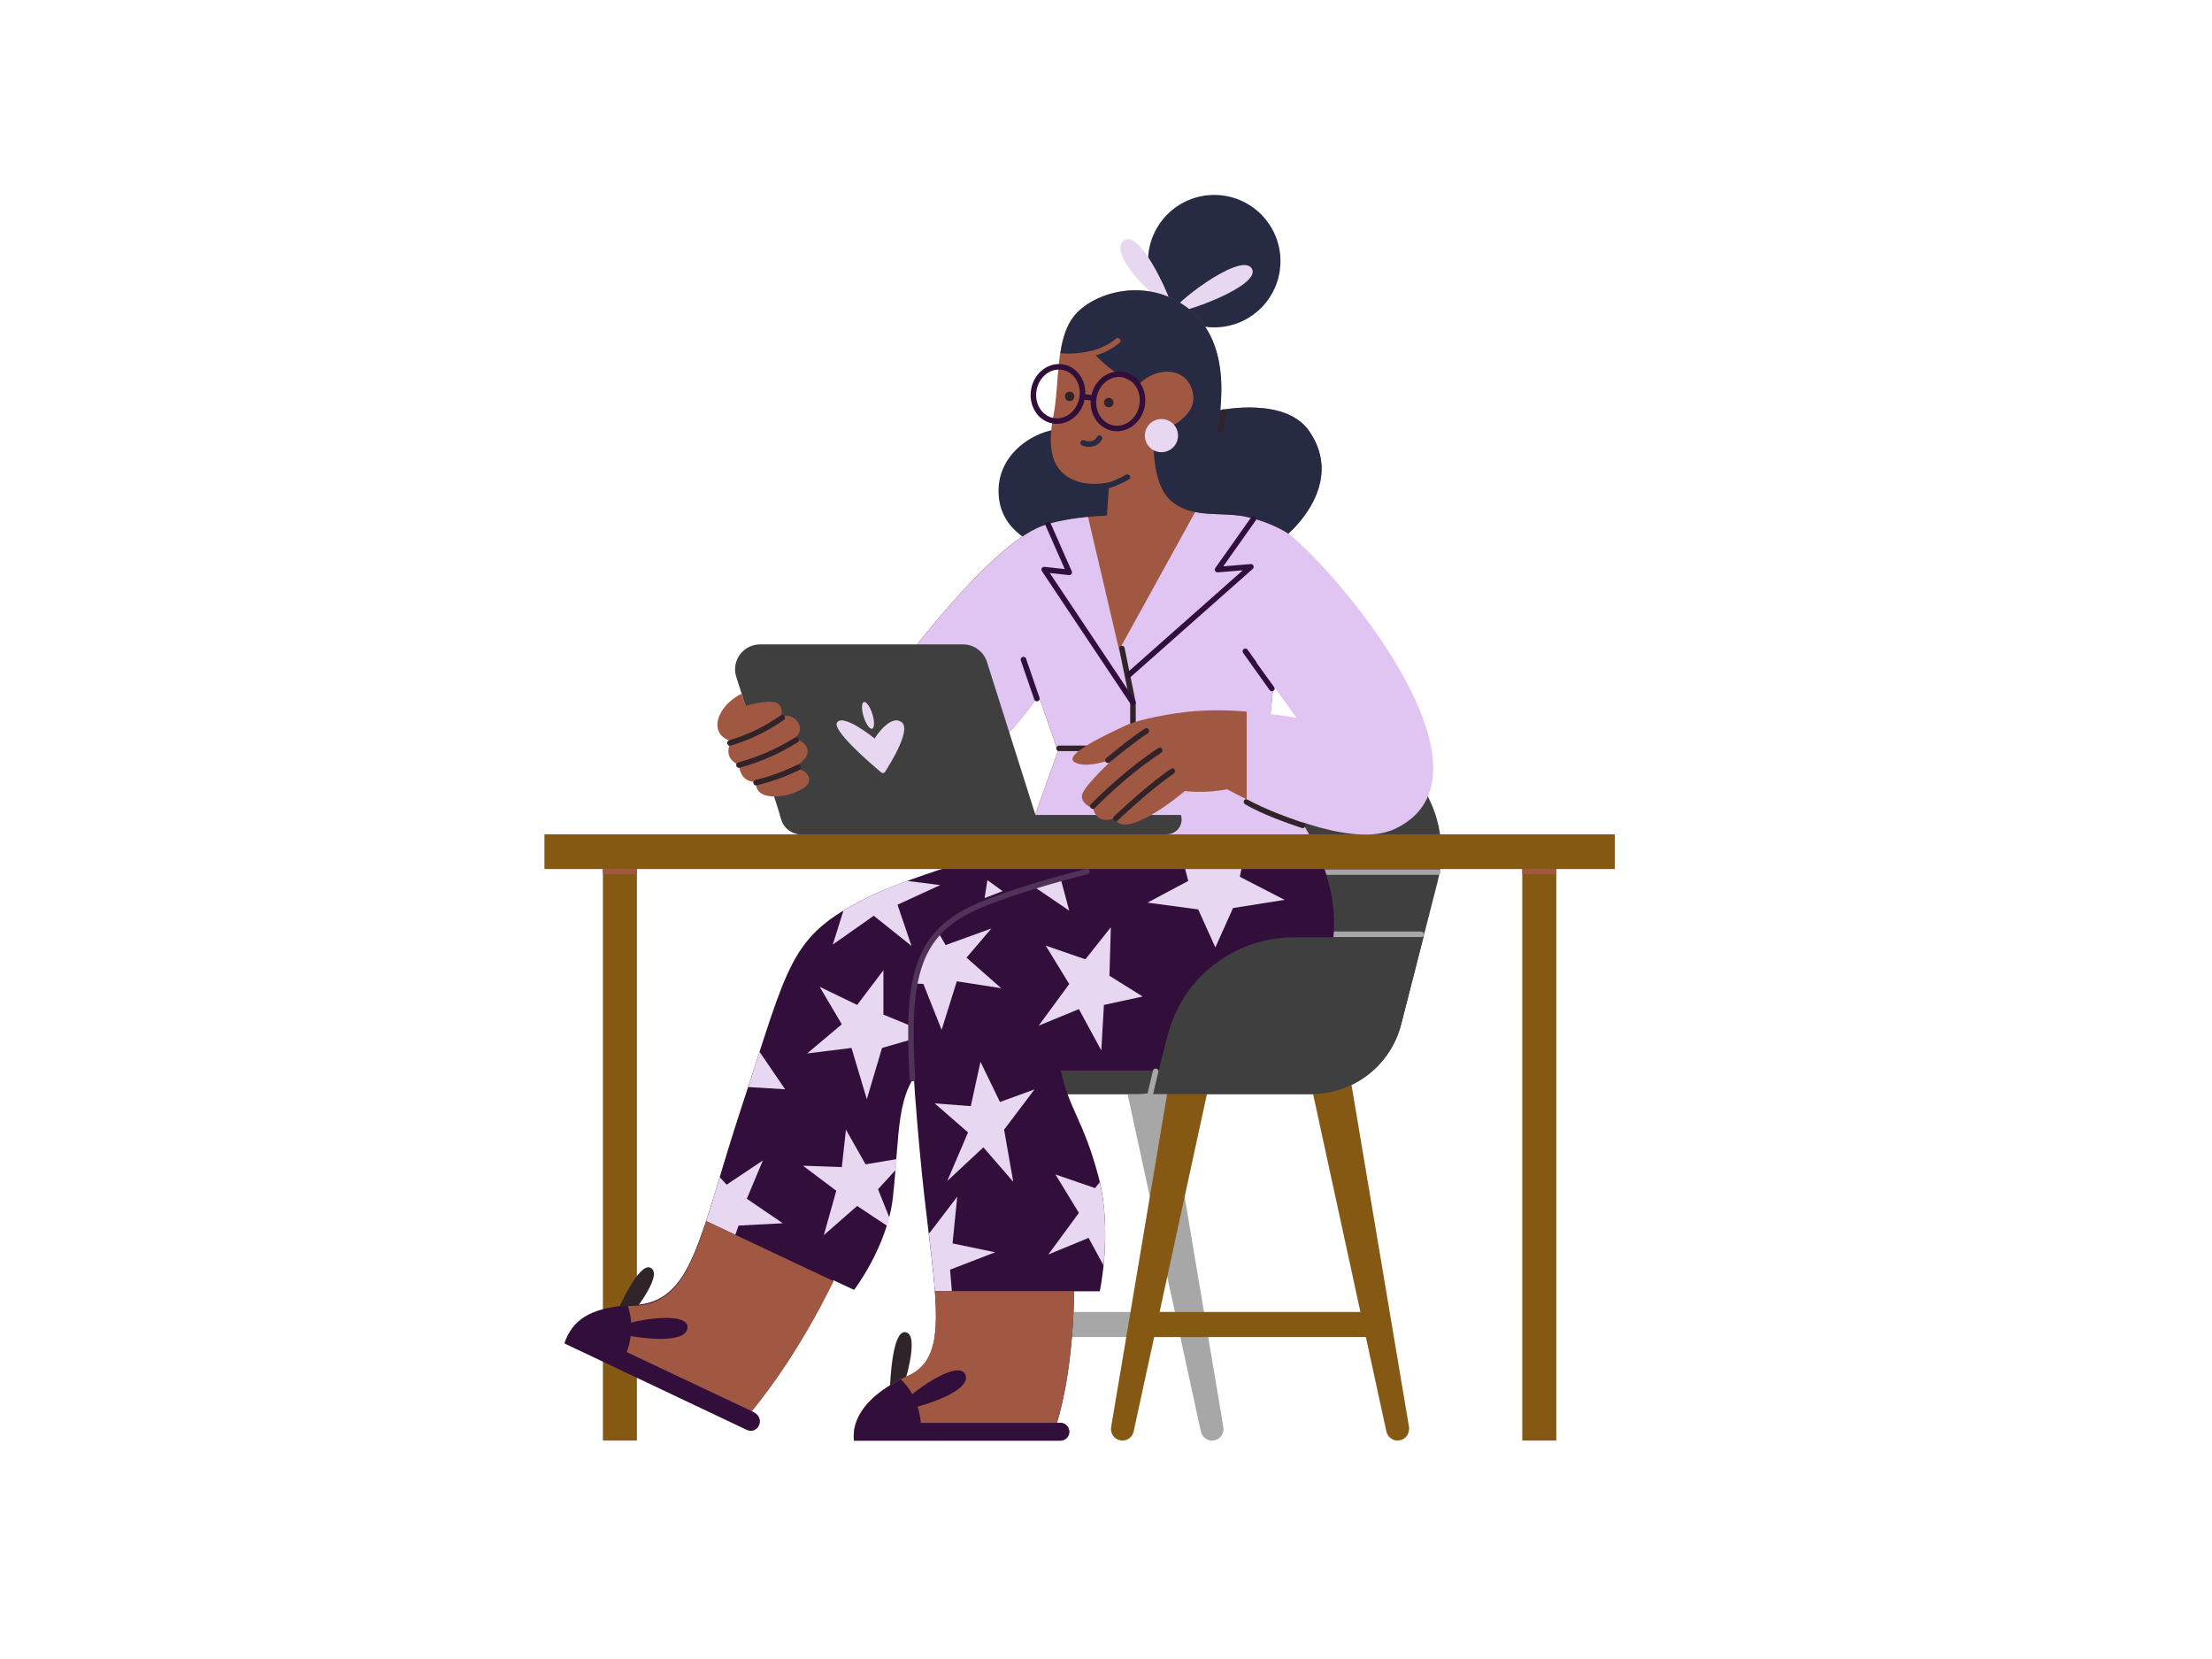 <?xml version="1.0" encoding="utf-8"?>
<!-- Generator: Adobe Illustrator 25.1.0, SVG Export Plug-In . SVG Version: 6.00 Build 0)  -->
<svg version="1.1" id="Layer_1" xmlns="http://www.w3.org/2000/svg" xmlns:xlink="http://www.w3.org/1999/xlink" x="0px" y="0px"
	 viewBox="0 0 1600 1200" style="enable-background:new 0 0 1600 1200;" xml:space="preserve">
<style type="text/css">
	.st0{fill:#855914;}
	.st1{fill:none;stroke:#A15842;stroke-width:4;stroke-miterlimit:10;}
	.st2{fill:#403F40;}
	.st3{fill:#A7A7A7;}
	.st4{fill:none;stroke:#A15842;stroke-width:4;stroke-linecap:round;stroke-linejoin:round;}
	.st5{fill:none;stroke:#A7A7A7;stroke-width:4;stroke-linecap:round;stroke-linejoin:round;}
	.st6{fill:#320E3B;}
	.st7{fill:#30242A;}
	.st8{fill:#E8D7F1;}
	.st9{fill:#A15842;}
	.st10{fill:none;stroke:#513258;stroke-width:4;stroke-linecap:round;stroke-miterlimit:10;}
	.st11{fill:#262A42;}
	.st12{fill:#E0C4F1;}
	.st13{fill:none;stroke:#30242A;stroke-width:4;stroke-linecap:round;stroke-miterlimit:10;}
	.st14{fill:none;stroke:#A15842;stroke-width:4;stroke-linecap:round;stroke-miterlimit:10;}
	.st15{fill:none;stroke:#262A42;stroke-width:4;stroke-linecap:round;stroke-miterlimit:10;}
	.st16{fill:none;stroke:#320E3B;stroke-width:4;stroke-linecap:round;stroke-miterlimit:10;}
	.st17{fill:none;stroke:#320E3B;stroke-width:4;stroke-linecap:round;stroke-linejoin:round;}
	.st18{fill:none;stroke:#30242A;stroke-width:4;stroke-linecap:round;stroke-linejoin:round;}
</style>
<rect x="436.1" y="624.6" class="st0" width="24.6" height="417.4"/>
<line class="st1" x1="460.7" y1="630.3" x2="436.1" y2="630.3"/>
<path class="st2" d="M948.5,791.4H694.2l4.3-17.1h111.6l42.6-166.5c11.9-46.7,54-79.3,102.1-79.3l0,0c57.3,0,99.2,54,85,109.5
	l-26.3,102.9C1005.9,770.6,979.1,791.4,948.5,791.4z"/>
<rect x="696.1" y="949" class="st3" width="162.1" height="18.1"/>
<path class="st3" d="M884.9,1032.3l-42.2-251H711.6l-42.2,251c-0.8,4.5,2.3,8.8,6.8,9.6c0.5,0.1,0.9,0.1,1.4,0.1l0,0
	c3.9,0,7.3-2.7,8.1-6.6L741,781.3h72.4l55.2,254.1c0.8,3.8,4.2,6.6,8.1,6.6l0,0c4.6,0,8.3-3.7,8.3-8.3
	C885,1033.2,885,1032.7,884.9,1032.3z"/>
<rect x="830.4" y="949" class="st0" width="162.1" height="18.1"/>
<path class="st0" d="M1019.2,1032.3l-42.2-251H845.9l-42.2,251c-0.8,4.5,2.3,8.8,6.8,9.6c0.5,0.1,0.9,0.1,1.4,0.1l0,0
	c3.9,0,7.3-2.7,8.1-6.6l55.2-254.1h72.4l55.2,254.1c0.8,3.8,4.2,6.6,8.1,6.6l0,0c4.6,0,8.3-3.7,8.3-8.3
	C1019.3,1033.2,1019.3,1032.7,1019.2,1032.3z"/>
<path class="st2" d="M886.7,740.9l16.1-62.9H796.2c-43,0-80.5,29.1-91.2,70.8l-10.9,42.6h127.5C852.4,791.4,879.1,770.6,886.7,740.9
	z"/>
<line class="st4" x1="701.1" y1="772.7" x2="836.4" y2="772.7"/>
<line class="st4" x1="810.6" y1="772" x2="834.3" y2="679.3"/>
<line class="st5" x1="1028" y1="675.8" x2="964" y2="675.8"/>
<line class="st5" x1="1040" y1="630.8" x2="958" y2="630.8"/>
<path class="st6" d="M741.3,610.5c0,0-80.2,21.8-114.3,38.9c-56.2,28.1-56,46.6-90.3,150.4c-31.6,95.9-35.1,142.4-78.7,144.2
	c-33.3,1.4-44.2,12.3-49.6,27.2l131.8,62.5c3.1,1.5,6.9,0.3,8.5-2.8l0,0c1.7-3.1,0.6-7-2.5-8.8l-2.8-1.6
	c12.2-14.8,35.9-46.5,59.4-94.5l15,7c0,0,24.2-31.5,28.1-67.2c5-46.1,2-77.2,23.1-95.3l245.7-160.2L741.3,610.5z"/>
<path class="st7" d="M445,951.5c2.6-5.4,17.1-38.5,25.5-34.5c10.9,5.2-17.3,38.4-17.3,38.4L445,951.5z"/>
<path class="st6" d="M408.4,971.8l131.8,62.5c3.3,1.6,7.2,0.2,8.7-3.1c1.5-3.1,0.3-6.8-2.6-8.5l-2.8-1.6l0.3-0.3l-90.6-42.8
	c1.4-3.8,2.3-7.7,2.8-11.6c13.6,2.3,41,4.9,41.1-6.4c0.1-10.5-29.8-6.3-40.8-3.3c-0.2-4.1-1-8.1-2.3-11.9
	C423.8,946.9,413.5,957.5,408.4,971.8z"/>
<path class="st8" d="M627,649.4c-6.3,3.2-11.9,6.2-16.9,9.2l-7.7,24.6l29.6-20.8l27.3,21.8l-10.1-29.8l30.9-14.2l-23.9-3
	C646.3,640.8,636.5,644.8,627,649.4z"/>
<polygon class="st8" points="714.2,636.6 712.2,649.6 725.2,644.6 "/>
<polygon class="st8" points="639,701.8 620,726.9 592.9,713.8 608.9,740.9 583.8,762 615.9,758 627,795.1 638,758 673.1,747.9 
	639,733.9 "/>
<path class="st8" d="M531.9,893.2l2.3-6.7l32-1.7l-26-17.7l11.6-27.7l-26.2,17.5l-5-5.4c-4,13.2-7.5,24.9-11,35.2h0.2
	c0.4-1.1,0.8-2.3,1.1-3.4L531.9,893.2z"/>
<path class="st9" d="M531.9,893.2l-21-9.9c-0.4,1.2-0.8,2.3-1.1,3.4c-12.7,37.8-24.2,56.7-51.7,57.9c-1.4,0-2.6,0.1-3.9,0.2
	c1.3,3.8,2.1,7.8,2.3,11.9c11-3,40.9-7.2,40.8,3.3c-0.2,11.3-27.6,8.8-41.1,6.4c-0.5,4-1.5,7.9-2.9,11.6l90.6,42.8
	c12.3-15,35.8-46.5,59.1-94.1L531.9,893.2z"/>
<path class="st8" d="M611.9,817.1l-3,27.1l-28.1-1l24.1,18.1l-9,32.1l24.1-21.1l21.7,14.4c0.6-1.9,1.2-3.8,1.7-5.8l-8.3-20.7
	l12.9-14.1c0.2-2.6,0.4-5.2,0.6-7.7l-22.5,3.8L611.9,817.1z"/>
<path class="st8" d="M549.4,760.8c-2.5,7.8-5.2,16.3-8.2,25.5l26.7,1.6L549.4,760.8z"/>
<path class="st7" d="M643.6,1005.1c0.4-6,1.7-42.1,11-41.5c12,0.8-2,42.1-2,42.1L643.6,1005.1z"/>
<path class="st6" d="M865.7,612c0,0-100.3,18.6-155.5,41.7c-55.7,23.3-55.2,64.7-45.1,177c9,100.6,25.1,149.4-8,164.5
	c-30.3,13.8-40.9,31.1-39.4,46.9H767c3.5,0,6.4-2.9,6.4-6.4l0,0l0,0c0-3.5-2.9-6.4-6.4-6.4l0,0h-2.5c4.7-15.4,11.5-45.5,12.5-95.3
	h18.5c0,0,9.5-44-1-83.2c-11-41.1-21.1-48.1-27.1-76.2h89.9c68.6,0,120-63.5,105.1-130.5c-4.7-20.9-11.4-32-11.4-32L865.7,612z"/>
<polygon class="st8" points="803.5,670.7 785.1,693.9 756.4,684 773.4,711.8 751.3,741.9 780.4,729.9 796.6,759.8 798.5,726.9 
	826.5,720.8 802.5,705.8 "/>
<path class="st8" d="M763.4,849.5l17,27.8l-22.1,30.1l29.1-12l10.8,19.9c1.6-15.4,2.4-38.3-2.7-60.2l-3.4,4.3L763.4,849.5z"/>
<path class="st8" d="M688.5,933.9l-1.3-15.5l32.6-12.6l-30.8-6.4l3.4-33.8l-20,26.2l-0.6-0.2c1.9,16.2,3.6,30.3,4.5,42.5v-0.1
	L688.5,933.9z"/>
<path class="st9" d="M767,1029.2h-2.5c4.7-15.4,11.5-45.5,12.5-95.3H676.2v0.1c0.1,1,0.2,2,0.2,3c0,0.1,0,0.2,0,0.3
	c2.1,31.2-1.3,49.5-19.4,57.7c-30.3,13.8-40.9,31.1-39.4,46.9H767c3.5,0,6.4-2.9,6.4-6.4C773.4,1032,770.5,1029.1,767,1029.2
	L767,1029.2z"/>
<polygon class="st8" points="900.7,614.6 854.7,618.7 859.5,637.2 830,652.9 866.7,657.8 879.1,685.3 891.9,656.8 929.2,650.9 
	896.8,634.2 "/>
<path class="st8" d="M681.1,744.9l11-35.1l32.1,5l-25.1-22.1l18-21.1l-33.1,12l-5.3-9.1c-8.5,9.6-13.7,21.6-16.4,37l5.6,0.2
	L681.1,744.9z"/>
<path class="st8" d="M767,634.8c-6.8,1.9-13.5,3.8-20.1,5.9l26.5,18L767,634.8z"/>
<polygon class="st8" points="723.3,797.1 709.2,768 702.2,800.1 676.1,798.1 700.2,819.1 685.2,854.2 711.3,829.9 732.9,854.8 
	726.3,817.1 748.3,788 "/>
<path class="st6" d="M663.7,1017.5c13.3-3.7,39.1-13.1,34.5-23.4c-4.4-9.6-29.7,7-38.3,14.4c-2.2-4-5-7.6-8.2-10.8
	c-26.2,13.3-35.4,29.5-34,44.3H767c3.5,0,6.4-2.9,6.4-6.4l0,0l0,0c0-3.5-2.9-6.4-6.4-6.4l0,0H666.1
	C665.7,1025.2,664.9,1021.3,663.7,1017.5z"/>
<path class="st10" d="M786.2,630.4c-26.8,6.8-55.3,15.2-77,24.2C663,674,655.5,705.8,660,780.2"/>
<rect x="1101.1" y="624.6" class="st0" width="24.6" height="417.4"/>
<line class="st1" x1="1125.7" y1="630.3" x2="1101.1" y2="630.3"/>
<path class="st11" d="M769.4,310.7c-14-2-46.1,13-47.1,42.8s25.5,39.3,29.8,41.4l61.6-9.6l4.2-68L769.4,310.7z"/>
<circle class="st11" cx="878.3" cy="188.9" r="47.9"/>
<path class="st8" d="M847.2,221.8c2.9,1.4-21.7-57-34.2-47.9C801.2,182.5,832.4,215,847.2,221.8z"/>
<path class="st8" d="M848.6,225.4c2.7,3.2,65.4-18.8,56.7-31.4C897,181.8,845.9,222.2,848.6,225.4z"/>
<path class="st9" d="M931.8,385.9c0,0,42.1-35.1,15-74.2c-17.3-24.9-64.2-15-64.2-15c1.1-13.7,4.9-53.1-24.8-74.8s-67.3-10.3-81,6.8
	s-10.3,49.1-14.8,71.9s-1.5,38.3,12.5,45.6c12.8,6.6,27.8,2.6,27.8,2.6l-1.6,24.1c0,0-29,1.1-46.8,7.5
	c-42.8,15.5-118,121.8-118,121.8c-47.1-2-91.3-4-91.3-4l23.1,68.2c0,0,58.2,19,100.3,8c42.7-11.2,83.2-71.2,83.2-71.2l14,40.1
	l-24.1,67.2h209.6l-35.1-62.2C921.8,493.2,931.8,385.9,931.8,385.9z"/>
<path class="st12" d="M864.5,370.4l-55,99.7L787,373.9c-9.9,1-23.1,2.9-32.8,6.5C711.2,395.9,636,502.2,636,502.2
	c-47.1-2-91.3-4-91.3-4l23.1,68.2c0,0,58.2,19,100.3,8c42.7-11.2,83.2-71.2,83.2-71.2l14,40.1l-24.1,67.2h209.6l-35.1-62.2
	c6-55.2,16-162.5,16-162.5c-9.3-5.7-19.5-9.7-30.1-12C889.7,371.2,876.5,372.8,864.5,370.4z"/>
<path class="st2" d="M579.7,603.5h173.7l-39.5-124.7c-2.4-7.5-9.4-12.7-17.3-12.7H549.8c-10,0-18.1,8.1-18.1,18.1
	c0,1.9,0.3,3.7,0.9,5.5l32.6,103.1C567.1,599.2,573,603.5,579.7,603.5z"/>
<path class="st8" d="M605.5,522.5c4.6-6.3,25.5,10.3,27.1,11.7c0.8-1.4,11.7-18,19.7-11.7c6.9,5.5-8.3,29.8-12.3,36.1
	c-0.7,0.7-1.8,0.8-2.6,0.1c0,0-0.1-0.1-0.1-0.1C629.8,552.4,601.5,528,605.5,522.5z"/>
<ellipse transform="matrix(0.955 -0.297 0.297 0.955 -125.364 210.107)" class="st8" cx="627.9" cy="517.1" rx="3.3" ry="10.1"/>
<path class="st2" d="M854.2,589.5c1.8,5.7-1.4,11.7-7.1,13.5c-1,0.3-2.1,0.5-3.2,0.5H579.7c-6.6,0-12.5-4.3-14.5-10.6l-1.1-3.4
	L854.2,589.5z"/>
<rect x="393.8" y="603.5" class="st0" width="774.2" height="25.1"/>
<path class="st2" d="M1013.5,740.9l16.1-62.9h-93.8c-43,0-80.5,29.1-91.2,70.8l-10.9,42.6h114.8
	C979.1,791.4,1005.9,770.6,1013.5,740.9z"/>
<line class="st5" x1="835.9" y1="774.9" x2="832.2" y2="790.6"/>
<path class="st9" d="M536.4,501.8c-11.7,5.8-17.5,15.6-17.5,22.4c0,9.9,10.1,11.8,10.1,11.8s-7.5,11.9,5.6,17.4
	c0,0,0,12.2,12.2,12.2c0,0-1.6,9.5,11.1,10.4s25.9-5.8,27-10.1c1.3-5.1-2.2-9.3-11.4-10.7c0,0,12.5-5.8,10.5-13.2
	s-10.4-7.2-10.4-7.2s8.1-4.8,3.8-12s-12.6-4.7-12.6-4.7s2.2-5-1.6-8.8c-4.5-4.5-23.8,1.2-23.8,1.2L536.4,501.8z"/>
<path class="st13" d="M546.9,566.1c10.5-2.5,20.7-6.2,30.5-11"/>
<path class="st13" d="M534.5,553.4c14.6-4,28.5-10.1,41.4-18.1"/>
<path class="st13" d="M528,537.4c13.5-4,26.3-10.2,37.8-18.3"/>
<path class="st11" d="M946.9,311.7c-17.3-24.9-64.2-15-64.2-15c1.1-13.7,4.9-53.1-24.8-74.8s-67.3-10.3-81,6.8
	c-5.6,7-8.3,16.4-9.9,26.7c9.1,1.5,22.5-1.6,22.5-1.6c18.2,20.5,34.6,23.8,34.6,23.8c12.8-12.8,35.2-12.4,38.8,7
	c3.8,20.1-28.3,29.1-28.3,29.1s-3,36.1,13,49.1c4.9,3.9,10.7,6.5,16.9,7.6c12,2.4,25.2,0.8,37.3,3.5c10.6,2.3,20.8,6.3,30.1,12
	c3.7-3.2,7-6.8,10-10.7C952.3,361.9,964.9,337.7,946.9,311.7z"/>
<path class="st14" d="M808.5,246.5c-6,5-13,8-21.1,10"/>
<path class="st15" d="M802.1,351.1c4.7-1.6,9.1-3.6,13.4-6"/>
<line class="st14" x1="835.8" y1="293.6" x2="844.9" y2="287.9"/>
<path class="st15" d="M783.5,320.3c1.9,1.2,9,2.1,11.8-3.4"/>
<circle class="st7" cx="802" cy="291.2" r="3.4"/>
<circle class="st7" cx="773.7" cy="286.7" r="3.4"/>
<path class="st14" d="M783.3,299.9c-0.7,2.1-1.3,4.5-0.9,5.3c0.5,1,1.3,1.8,2.3,2.3"/>
<circle class="st8" cx="840.1" cy="315.1" r="12"/>
<ellipse transform="matrix(0.191 -0.982 0.982 0.191 338.954 981.786)" class="st16" cx="765.1" cy="285.3" rx="19.7" ry="17.7"/>
<ellipse transform="matrix(0.191 -0.982 0.982 0.191 368.876 1028.746)" class="st16" cx="808.5" cy="290.6" rx="19.7" ry="17.7"/>
<line class="st16" x1="783.3" y1="287" x2="790.2" y2="287.8"/>
<line class="st13" x1="885" y1="298" x2="883" y2="310.8"/>
<line class="st17" x1="740.3" y1="477.1" x2="750" y2="505.3"/>
<line class="st18" x1="791.5" y1="541.3" x2="766" y2="541.3"/>
<polyline class="st18" points="811.5,469.1 819.5,508.2 819.5,544.3 "/>
<polyline class="st17" points="758.2,379.5 773.4,414 755.3,412 819.5,508.2 "/>
<polyline class="st17" points="906.6,375.4 880.7,412 904.8,410 816.5,488.2 "/>
<line class="st17" x1="920" y1="498" x2="900.8" y2="471.1"/>
<path class="st18" d="M942.2,597c-10.5-3.5-29.3-10.2-40.6-17"/>
<path class="st9" d="M901.8,514.7c-12.3-1.1-24.7-1.2-37.1-0.4c-17.7,1.5-41.5,6.1-51,10.7s-46.1,20.9-36.3,26.4
	c9,5,27.9-2.5,27.9-2.5s-18.8,17.3-22.1,24.6s7.5,11.3,7.5,11.3c2.8,12.4,15.4,7.1,15.4,7.1c8,16.9,50.9-19.7,50.9-19.7
	c10.2,1.1,20.5,0.6,30.6-1.3c0,0,5.4,3,14.2,7.3L901.8,514.7z"/>
<path class="st12" d="M1009.1,599.5c80.2-38.1-36.1-180.5-77.2-213.6l-23.1,93.3l29.1,40.1c-12.7-2.2-24.9-3.7-36.1-4.6v63.4
	C927.2,590.4,980.7,613,1009.1,599.5z"/>
<path class="st13" d="M801.4,549.9c7.1-5.9,18.9-15.4,27.8-21.2"/>
<path class="st13" d="M838.9,542.8c-20.5,13.3-39.2,31-48.4,40.3"/>
<path class="st13" d="M848,557.8c-14,9.6-30.2,24.2-40.9,34.2"/>
</svg>
